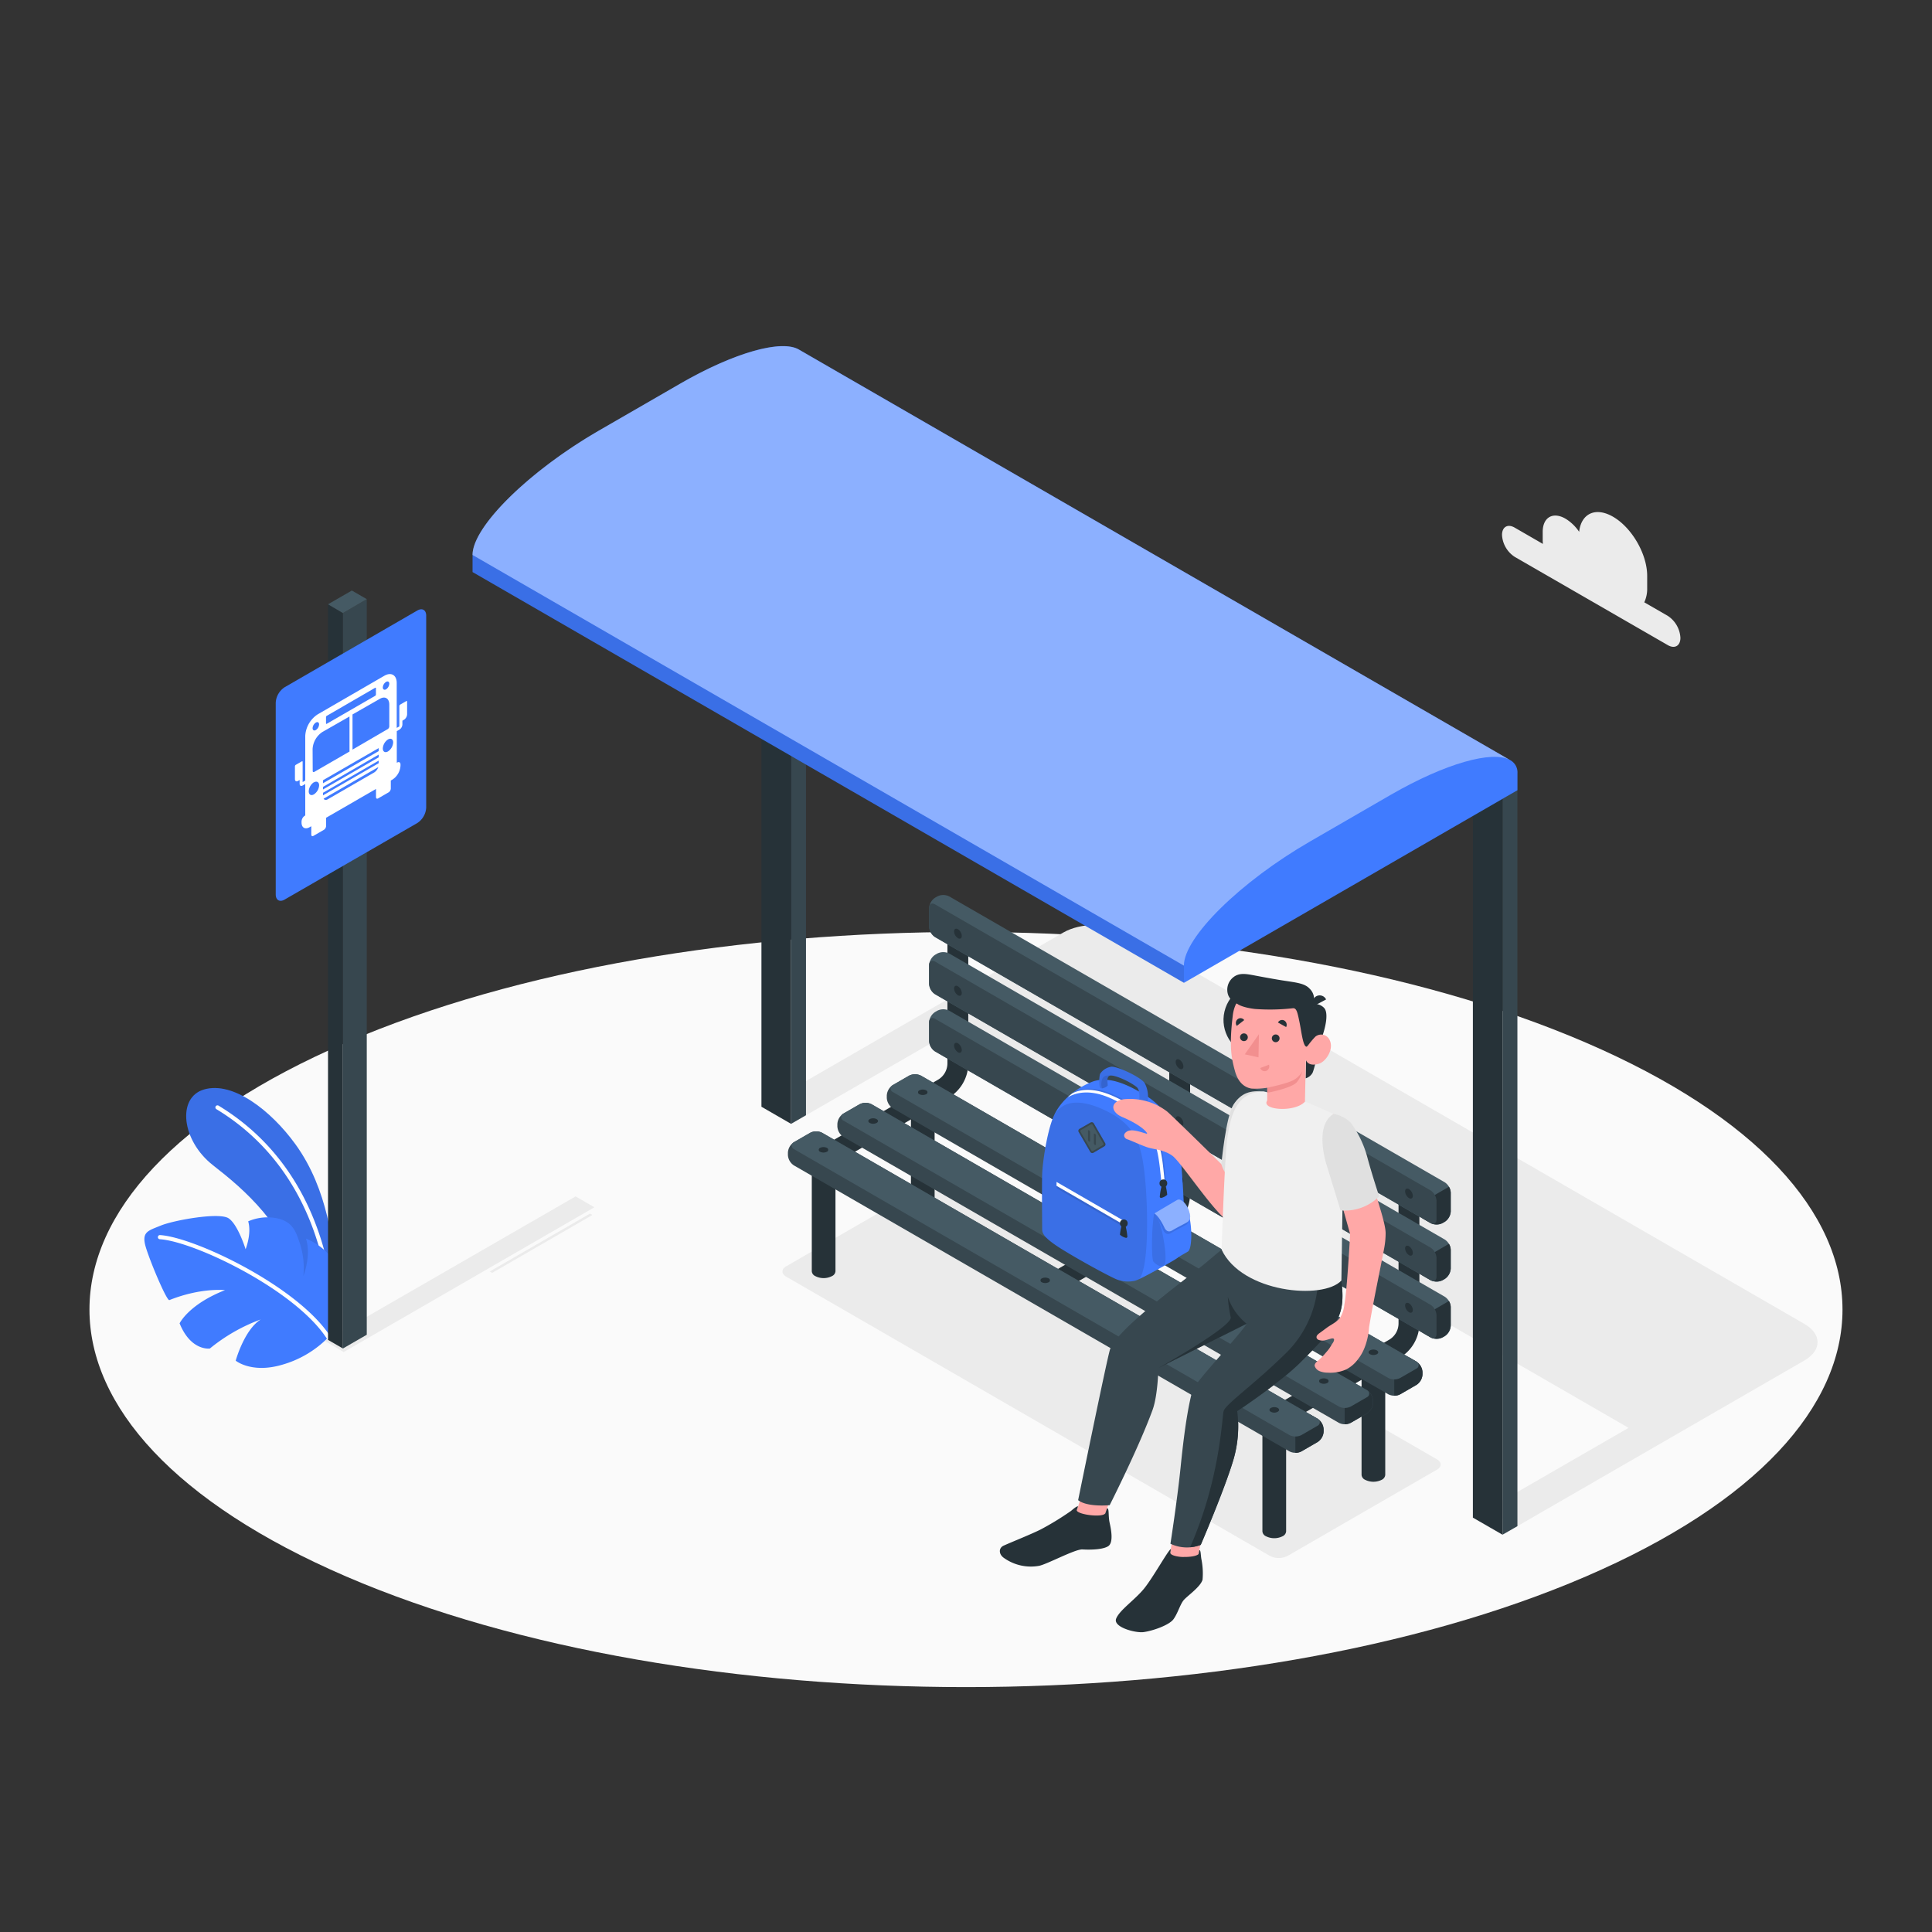 <svg xmlns="http://www.w3.org/2000/svg" viewBox="0 0 500 500"><rect x="0" y="0" width="500" height="500" fill="#333333" stroke="none"/><g id="freepik--Floor--inject-2"><path id="freepik--SUELO--inject-2" d="M89.6,408c88.59,38.16,232.21,38.16,320.8,0s88.58-100,0-138.18-232.21-38.15-320.8,0S1,369.82,89.6,408Z" style="fill:#fafafa"></path></g><g id="freepik--Shadows--inject-2"><polygon points="153.83 312.44 88.94 349.91 84.07 347.04 148.96 309.63 153.83 312.44" style="fill:#ebebeb"></polygon><polygon points="126.74 329.06 152.7 314.07 153.32 314.43 127.37 329.42 126.74 329.06" style="fill:#ebebeb"></polygon><path d="M467,352.08c4.51-2.61,4.51-6.83,0-9.44L291.54,241.34c-4.51-2.6-11.84-2.6-16.36,0l-78.12,45.08,7.67,4.43L245,267.66,421.47,369.53l-36.94,21.3,8.18,4.13Z" style="fill:#ebebeb"></path><path d="M203.45,330.39l125.18,72.27a5.13,5.13,0,0,0,4.61,0l38.65-22.32c1.28-.73,1.28-1.92,0-2.66L246.72,305.41a5.15,5.15,0,0,0-4.62,0l-38.65,22.32C202.18,328.46,202.18,329.65,203.45,330.39Z" style="fill:#ebebeb"></path></g><g id="freepik--Plants--inject-2"><g id="freepik--plants--inject-2"><path d="M87.32,329.83c-1.32-7.55-2.21-21.73-10.86-33.69-6.27-8.66-16.15-16.42-23.7-14.17-7,2.09-5.78,13.24,2.39,19.61s18.72,15.32,23.52,31.7l7.08,11.54Z" style="fill:#407BFF"></path><g style="opacity:0.1"><path d="M87.32,329.83c-1.32-7.55-2.21-21.73-10.86-33.69-6.27-8.66-16.15-16.42-23.7-14.17-7,2.09-5.78,13.24,2.39,19.61s18.72,15.32,23.52,31.7l7.08,11.54Z"></path></g><path d="M85.66,335.59a.55.55,0,0,1-.53-.47C82.29,313.49,72.22,296.87,56,287.05a.53.53,0,0,1-.18-.73.55.55,0,0,1,.74-.18C73.06,296.13,83.3,313,86.19,335a.53.53,0,0,1-.46.6Z" style="fill:#fff"></path><path d="M85,346.07a27.06,27.06,0,0,1-12,7.13C65.09,355.52,61,352.14,61,352.14s2.18-7.95,6.47-10.66A45.33,45.33,0,0,0,54.31,349s-4.9.72-7.83-6.52c0,0,2.32-4.89,11.75-8.59,0,0-6.13-.72-14.39,2.57-.61.34-4.61-9-6-13.34s.39-4.55,3.76-5.94,15.14-3.51,17.57-1.88,4.39,8,4.39,8,1.61-4,.67-7.22a12.52,12.52,0,0,1,7.44-.79c4.09.85,4.92,3.51,5.84,6.23a20.46,20.46,0,0,1,1,8.71s2.09-5.13.69-9.68a16.32,16.32,0,0,1,6.76,5.13C88.55,329.36,89.34,339.6,85,346.07Z" style="fill:#407BFF"></path><path d="M85,346.61a.56.56,0,0,1-.45-.24c-8.23-12.62-34.35-25.11-43.19-25.66a.54.54,0,0,1-.5-.57.53.53,0,0,1,.57-.5c9,.57,35.63,13.3,44,26.14a.54.54,0,0,1-.44.83Z" style="fill:#fff"></path></g></g><g id="freepik--bus-stop--inject-2"><g id="freepik--bus-stop--inject-2"><g id="freepik--toldo--inject-2"><polygon points="208.59 98.16 208.59 288.62 204.73 290.85 204.73 100.39 208.59 98.16" style="fill:#37474f"></polygon><polygon points="204.73 100.39 204.73 290.85 197.06 286.42 197.06 95.97 204.73 100.39" style="fill:#263238"></polygon><polygon points="392.71 394.97 388.85 397.18 388.85 206.73 392.7 204.51 392.71 394.97" style="fill:#37474f"></polygon><polygon points="388.85 206.73 388.85 397.18 381.18 392.76 381.18 202.3 388.85 206.73" style="fill:#263238"></polygon><path d="M390.84,196.72l-.11-.06L206.81,90.48l0,0c-4.42-2.66-16.57.6-30.9,8.88L155,111.44c-18.06,10.44-32.7,24.84-32.7,32.18h0v4.43h0l184.11,106.3h0l86.31-49.84v-4.43A3.61,3.61,0,0,0,390.84,196.72Z" style="fill:#407BFF"></path><path d="M390.73,196.66c-4.57-2.45-16.6.86-30.74,9l-20.88,12.07c-18.07,10.42-32.72,24.83-32.72,32.17L126.11,145.83l-3.83-2.21c0-7.34,14.64-21.74,32.7-32.18l20.9-12.06c14.33-8.28,26.48-11.54,30.9-8.88l0,0Z" style="fill:#fff;opacity:0.4"></path><polygon points="306.39 249.92 306.39 254.34 122.28 148.05 122.28 143.62 306.39 249.92" style="opacity:0.1"></polygon></g><g id="freepik--Chair--inject-2"><path d="M272.37,335.05a2.62,2.62,0,0,0,1.34-.36L302.8,317.9A10.35,10.35,0,0,0,308,309V275.38a2.7,2.7,0,0,0-5.4,0V309a4.91,4.91,0,0,1-2.46,4.25L271,330a2.7,2.7,0,0,0,1.36,5Z" style="fill:#263238"></path><path d="M331.75,368.58a2.76,2.76,0,0,0,1.35-.36l29.08-16.8a10.34,10.34,0,0,0,5.16-8.93V308.9a2.7,2.7,0,0,0-5.4,0v33.59a4.91,4.91,0,0,1-2.46,4.25l-29.08,16.8a2.7,2.7,0,0,0,1.35,5Z" style="fill:#263238"></path><path d="M215,301.28a2.67,2.67,0,0,0,1.35-.37l29.09-16.79a10.34,10.34,0,0,0,5.15-8.93V241.6a2.7,2.7,0,0,0-5.4,0v33.59a4.92,4.92,0,0,1-2.45,4.25l-29.09,16.8a2.7,2.7,0,0,0,1.35,5Z" style="fill:#263238"></path><path d="M326.71,365.23v31.09a1.53,1.53,0,0,0,.9,1.25,4.81,4.81,0,0,0,4.34,0,1.53,1.53,0,0,0,.9-1.25V365.23Z" style="fill:#263238"></path><path d="M352.37,350.62V381.7a1.53,1.53,0,0,0,.9,1.26,4.81,4.81,0,0,0,4.34,0,1.54,1.54,0,0,0,.89-1.26V350.62Z" style="fill:#263238"></path><path d="M210.09,297.9V329a1.51,1.51,0,0,0,.9,1.25,4.73,4.73,0,0,0,4.33,0,1.51,1.51,0,0,0,.9-1.25V297.9Z" style="fill:#263238"></path><path d="M235.75,283.28v31.09a1.52,1.52,0,0,0,.89,1.25,4.81,4.81,0,0,0,4.34,0,1.53,1.53,0,0,0,.9-1.25V283.28Z" style="fill:#263238"></path><path d="M373.35,316.52l.54-.31a3.43,3.43,0,0,0,1.56-2.7v-4.84a3.46,3.46,0,0,0-1.56-2.7L245.68,232a3.43,3.43,0,0,0-3.12,0l-.54.31a3.44,3.44,0,0,0-1.56,2.7v4.84a3.46,3.46,0,0,0,1.56,2.7l128.22,74A3.41,3.41,0,0,0,373.35,316.52Z" style="fill:#455a64"></path><path d="M368.14,311.09l6.85-3.95a3.05,3.05,0,0,1,.46,1.53v4.84a3.43,3.43,0,0,1-1.56,2.7l-.54.31a3.41,3.41,0,0,1-3.11,0l-2.1-1.21Z" style="fill:#263238"></path><path d="M370.24,308.08,242,234.06c-.86-.5-1.56-.1-1.56.9v4.84a3.46,3.46,0,0,0,1.56,2.7l128.22,74c.86.5,1.55.1,1.55-.9v-4.84A3.45,3.45,0,0,0,370.24,308.08Z" style="fill:#37474f"></path><path d="M373.35,331.33l.54-.31a3.46,3.46,0,0,0,1.56-2.7v-4.84a3.43,3.43,0,0,0-1.56-2.7l-128.21-74a3.49,3.49,0,0,0-3.12,0l-.54.31a3.46,3.46,0,0,0-1.56,2.7v4.84a3.43,3.43,0,0,0,1.56,2.7l128.22,74A3.47,3.47,0,0,0,373.35,331.33Z" style="fill:#455a64"></path><path d="M368.14,325.9l6.85-4a3.12,3.12,0,0,1,.46,1.54v4.84a3.46,3.46,0,0,1-1.56,2.7l-.54.31a3.47,3.47,0,0,1-3.11,0l-2.1-1.21Z" style="fill:#263238"></path><path d="M370.24,322.89,242,248.86c-.86-.49-1.56-.09-1.56.9v4.84a3.43,3.43,0,0,0,1.56,2.7l128.22,74c.86.49,1.55.09,1.55-.9v-4.84A3.42,3.42,0,0,0,370.24,322.89Z" style="fill:#37474f"></path><path d="M373.35,346.13l.54-.31a3.46,3.46,0,0,0,1.56-2.7v-4.84a3.44,3.44,0,0,0-1.56-2.7l-128.21-74a3.43,3.43,0,0,0-3.12,0l-.54.31a3.43,3.43,0,0,0-1.56,2.7v4.84a3.46,3.46,0,0,0,1.56,2.7l128.22,74A3.41,3.41,0,0,0,373.35,346.13Z" style="fill:#455a64"></path><path d="M368.14,340.7l6.85-4a3.12,3.12,0,0,1,.46,1.54v4.84a3.46,3.46,0,0,1-1.56,2.7l-.54.31a3.41,3.41,0,0,1-3.11,0l-2.1-1.21Z" style="fill:#263238"></path><path d="M370.24,337.69,242,263.67c-.86-.5-1.56-.1-1.56.9v4.84a3.46,3.46,0,0,0,1.56,2.7l128.22,74c.86.5,1.55.09,1.55-.9v-4.84A3.43,3.43,0,0,0,370.24,337.69Z" style="fill:#37474f"></path><path d="M368.14,355.09v.62a3.43,3.43,0,0,1-1.56,2.7l-4.19,2.42a3.43,3.43,0,0,1-3.12,0l-128.21-74a3.44,3.44,0,0,1-1.56-2.7v-.62a3.46,3.46,0,0,1,1.56-2.7l4.19-2.42a3.43,3.43,0,0,1,3.12,0l128.21,74A3.46,3.46,0,0,1,368.14,355.09Z" style="fill:#37474f"></path><path d="M360.83,353.29v7.92a3.19,3.19,0,0,0,1.56-.38l4.19-2.42a3.43,3.43,0,0,0,1.56-2.7v-.62a3.46,3.46,0,0,0-1.56-2.7l-2.1-1.21Z" style="fill:#263238"></path><path d="M359.27,356.61l-128.21-74a1,1,0,0,1,0-1.8l4.19-2.42a3.43,3.43,0,0,1,3.12,0l128.21,74a1,1,0,0,1,0,1.8l-4.19,2.42A3.43,3.43,0,0,1,359.27,356.61Z" style="fill:#455a64"></path><path d="M355.35,362.48v.62a3.46,3.46,0,0,1-1.56,2.7l-4.19,2.42a3.43,3.43,0,0,1-3.12,0l-128.22-74a3.45,3.45,0,0,1-1.55-2.7v-.62a3.42,3.42,0,0,1,1.55-2.7l4.2-2.42a3.41,3.41,0,0,1,3.11,0l128.22,74A3.44,3.44,0,0,1,355.35,362.48Z" style="fill:#37474f"></path><path d="M348,360.68v7.91a3.18,3.18,0,0,0,1.56-.37l4.19-2.42a3.46,3.46,0,0,0,1.56-2.7v-.62a3.44,3.44,0,0,0-1.56-2.7l-2.1-1.21Z" style="fill:#263238"></path><path d="M346.48,364,218.26,290a1,1,0,0,1,0-1.8l4.2-2.42a3.41,3.41,0,0,1,3.11,0l128.22,74a1,1,0,0,1,0,1.8L349.6,364A3.43,3.43,0,0,1,346.48,364Z" style="fill:#455a64"></path><path d="M342.55,369.86v.63a3.42,3.42,0,0,1-1.55,2.69l-4.2,2.43a3.47,3.47,0,0,1-3.11,0l-128.22-74a3.44,3.44,0,0,1-1.56-2.7v-.62a3.46,3.46,0,0,1,1.56-2.7l4.2-2.42a3.41,3.41,0,0,1,3.11,0l128.22,74A3.45,3.45,0,0,1,342.55,369.86Z" style="fill:#37474f"></path><path d="M335.24,368.06V376a3.27,3.27,0,0,0,1.56-.37l4.2-2.43a3.42,3.42,0,0,0,1.55-2.69v-.63a3.45,3.45,0,0,0-1.55-2.7L338.9,366Z" style="fill:#263238"></path><path d="M333.69,371.39l-128.22-74a1,1,0,0,1,0-1.8l4.2-2.42a3.41,3.41,0,0,1,3.11,0l128.22,74a1,1,0,0,1,0,1.8l-4.2,2.43A3.47,3.47,0,0,1,333.69,371.39Z" style="fill:#455a64"></path><path d="M364.64,307.74a2.23,2.23,0,0,1,1,1.74c0,.64-.45.9-1,.58a2.23,2.23,0,0,1-1-1.74C363.64,307.68,364.09,307.42,364.64,307.74Z" style="fill:#263238"></path><path d="M364.64,322.52a2.21,2.21,0,0,1,1,1.73c0,.64-.45.9-1,.58a2.23,2.23,0,0,1-1-1.74C363.64,322.45,364.09,322.2,364.64,322.52Z" style="fill:#263238"></path><path d="M364.64,337.29a2.23,2.23,0,0,1,1,1.74c0,.63-.45.89-1,.57a2.21,2.21,0,0,1-1-1.73C363.64,337.23,364.09,337,364.64,337.29Z" style="fill:#263238"></path><path d="M247.91,240.48a2.19,2.19,0,0,1,1,1.73c0,.64-.45.9-1,.58a2.21,2.21,0,0,1-1-1.73C246.91,240.42,247.36,240.16,247.91,240.48Z" style="fill:#263238"></path><path d="M247.91,255.25a2.21,2.21,0,0,1,1,1.74c0,.64-.45.9-1,.58a2.23,2.23,0,0,1-1-1.74C246.91,255.19,247.36,254.93,247.91,255.25Z" style="fill:#263238"></path><path d="M247.91,270a2.21,2.21,0,0,1,1,1.74c0,.64-.45.9-1,.58a2.23,2.23,0,0,1-1-1.74C246.91,270,247.36,269.7,247.91,270Z" style="fill:#263238"></path><path d="M356.32,349.47c.48.29.49.74,0,1a2,2,0,0,1-1.76,0c-.49-.28-.49-.73,0-1A2,2,0,0,1,356.32,349.47Z" style="fill:#263238"></path><path d="M343.49,356.92a.54.54,0,0,1,0,1,2,2,0,0,1-1.76,0,.54.54,0,0,1,0-1A2,2,0,0,1,343.49,356.92Z" style="fill:#263238"></path><path d="M330.66,364.37c.49.28.49.73,0,1a1.89,1.89,0,0,1-1.76,0c-.49-.28-.49-.73,0-1A2,2,0,0,1,330.66,364.37Z" style="fill:#263238"></path><path d="M239.69,282.18a.54.54,0,0,1,0,1,2,2,0,0,1-1.76,0,.54.54,0,0,1,0-1A2,2,0,0,1,239.69,282.18Z" style="fill:#263238"></path><path d="M226.86,289.62c.49.29.49.74,0,1a2,2,0,0,1-1.77,0c-.49-.28-.49-.73,0-1A2,2,0,0,1,226.86,289.62Z" style="fill:#263238"></path><path d="M214,297.07a.54.54,0,0,1,0,1,2,2,0,0,1-1.77,0,.54.54,0,0,1,0-1A2,2,0,0,1,214,297.07Z" style="fill:#263238"></path><path d="M305.26,274.26a2.21,2.21,0,0,1,1,1.73c0,.64-.45.9-1,.58a2.21,2.21,0,0,1-1-1.74C304.25,274.19,304.7,273.94,305.26,274.26Z" style="fill:#263238"></path><path d="M305.26,289a2.23,2.23,0,0,1,1,1.73c0,.64-.45.9-1,.58a2.19,2.19,0,0,1-1-1.73C304.25,289,304.7,288.71,305.26,289Z" style="fill:#263238"></path><path d="M305.26,303.8a2.23,2.23,0,0,1,1,1.74c0,.64-.45.9-1,.58a2.21,2.21,0,0,1-1-1.74C304.25,303.74,304.7,303.48,305.26,303.8Z" style="fill:#263238"></path><path d="M297,316a.53.53,0,0,1,0,1,1.89,1.89,0,0,1-1.76,0c-.49-.28-.49-.73,0-1A2,2,0,0,1,297,316Z" style="fill:#263238"></path><path d="M284.21,323.4a.54.54,0,0,1,0,1,2,2,0,0,1-1.76,0,.54.54,0,0,1,0-1A2,2,0,0,1,284.21,323.4Z" style="fill:#263238"></path><path d="M271.38,330.85a.54.54,0,0,1,0,1,2,2,0,0,1-1.76,0,.54.54,0,0,1,0-1A2,2,0,0,1,271.38,330.85Z" style="fill:#263238"></path></g></g></g><g id="freepik--Sign--inject-2"><g id="freepik--bus-signal--inject-2"><polygon points="88.75 158.66 88.75 348.99 84.89 346.76 84.89 156.39 88.75 158.66" style="fill:#263238"></polygon><polygon points="94.92 155.06 94.92 345.43 88.75 348.99 88.75 158.66 94.92 155.06" style="fill:#37474f"></polygon><polygon points="94.92 155.06 88.75 158.66 84.89 156.39 91.06 152.83 94.92 155.06" style="fill:#455a64"></polygon><path d="M73.66,177.86,108,158c1.27-.73,2.3-.14,2.3,1.33V209a5.09,5.09,0,0,1-2.3,4L73.66,232.81c-1.27.74-2.3.14-2.3-1.33V181.85A5.1,5.1,0,0,1,73.66,177.86Z" style="fill:#407BFF"></path><path d="M105.13,181.45l-1.56.9a.49.49,0,0,0-.22.38v3.62h0V188l-.68.38V176.75c0-2.05-1.44-2.88-3.21-1.86l-17.27,10A7.13,7.13,0,0,0,79,190.43V202l-.68.4v-1.61h0v-3.62c0-.14-.09-.2-.21-.13l-1.56.9a.49.49,0,0,0-.22.38v3.32c0,.51.36.72.8.46l.42-.24v1c0,.49.34.68.76.44l.69-.4v8.18l-.09,0a1.94,1.94,0,0,0-.87,1.51v.29c0,1.33.93,1.87,2.08,1.2l.44-.25V216c0,.36.25.5.56.32l2.7-1.56a1.24,1.24,0,0,0,.57-1v-2.12l12.92-7.46v2.12c0,.36.25.5.56.32l2.7-1.56a1.24,1.24,0,0,0,.57-1V202l.43-.25a4.6,4.6,0,0,0,2.08-3.61v-.29c0-.55-.38-.78-.86-.5l-.1.05v-8.18l.69-.4a1.67,1.67,0,0,0,.76-1.31v-1l.42-.24a1.81,1.81,0,0,0,.8-1.4v-3.32C105.34,181.44,105.25,181.38,105.13,181.45Zm-3.38,10.7a3,3,0,0,1-1.34,2.32c-.74.43-1.34.08-1.34-.77a3,3,0,0,1,1.34-2.33C101.15,190.94,101.75,191.29,101.75,192.15Zm-1.84-15.68c.46-.27.84-.05.84.48a1.87,1.87,0,0,1-.84,1.45c-.46.27-.84,0-.84-.48A1.84,1.84,0,0,1,99.91,176.47Zm.84,5.88V188a.88.88,0,0,1-.39.68L91.23,194V184.9l7-4C99.61,180.06,100.75,180.72,100.75,182.35ZM98,197.52l-14.41,8.32v-.67L98,196.85Zm0-3.91v.78l-14.41,8.32v-.78ZM98,196l-14.41,8.32v-.67L98,195.29ZM84.37,185.59a.41.41,0,0,1,.19-.33L97.09,178c.11-.06.2,0,.2.11v1.64a.42.42,0,0,1-.2.33l-12.53,7.24c-.11.06-.19,0-.19-.11ZM81.74,187c.46-.27.84-.05.84.48a1.85,1.85,0,0,1-.84,1.45c-.46.27-.84.05-.84-.48A1.85,1.85,0,0,1,81.74,187Zm-.84,6.85a5.65,5.65,0,0,1,2.55-4.42l7-4v9.07l-9.12,5.27c-.22.12-.4,0-.4-.23Zm.34,8.63c.74-.43,1.35-.08,1.35.77a3,3,0,0,1-1.35,2.33c-.74.43-1.34.08-1.34-.78A3,3,0,0,1,81.24,202.44Zm3.58,4.38c-.47.27-.88.18-1.07-.16l14.16-8.18a2.65,2.65,0,0,1-1.08,1.4Z" style="fill:#fff"></path></g></g><g id="freepik--Character--inject-2"><g id="freepik--character--inject-2"><g id="freepik--Backpack--inject-2"><path d="M293.8,331.44c1.51-.39,9.56-5,10.38-5.53s2.44-1.71,2.44-3.69c0-1.77-.18-18.35-1.62-26.36a18.65,18.65,0,0,0-8.28-12.22c-5-3.1-10-5.35-14.29-3.59s-8.11,5-9.78,8.92-2.82,11.76-2.93,14.79,0,13.43,0,14.35.16,2.13,5.14,5.21,11.84,6.78,14,7.73A8.12,8.12,0,0,0,293.8,331.44Z" style="fill:#407BFF"></path><path d="M295,285.8c.46.26,1.79-.39,2-.72a7.65,7.65,0,0,0-.74-4.75c-1-1.57-7.18-4.46-8.71-4.25a4.25,4.25,0,0,0-2.84,1.82c-.19.4-.4,3.05,0,3.59s1.81-.29,1.93-.52-.46-2.17.54-2.57,5.21,1.46,7,2.94c.76.64.72,2.23.69,3S294.81,285.66,295,285.8Z" style="fill:#407BFF"></path><path d="M295,285.8c.46.26,1.79-.39,2-.72a7.65,7.65,0,0,0-.74-4.75c-1-1.57-7.18-4.46-8.71-4.25a4.25,4.25,0,0,0-2.84,1.82c-.19.4-.4,3.05,0,3.59s1.81-.29,1.93-.52-.46-2.17.54-2.57,5.21,1.46,7,2.94c.76.64.72,2.23.69,3S294.81,285.66,295,285.8Z" style="opacity:0.1"></path><path d="M296.29,304.48c-.89-8.62-2.49-13.65-10.92-17.41s-11.7-.55-12.89,2.32c-1.58,4-2.65,11.44-2.76,14.37s0,13.43,0,14.35.16,2.13,5.14,5.21,11.84,6.78,14,7.73a8.12,8.12,0,0,0,5,.39,6.86,6.86,0,0,0,1-.39C297.4,327.7,297.1,312.34,296.29,304.48Z" style="opacity:0.1"></path><path d="M276.64,283.71c2.2-1.29,5.81-2.14,11.11.22,9.48,4.22,11.89,9.51,12.84,18.77.18,1.7.43,3.72.54,5.9l.78-.47c-.11-2.35-.33-4.36-.53-6.18-1-9.35-3.85-14.51-12.91-18.55-5-2.23-8.31-1.93-10.49-.84A17.32,17.32,0,0,0,276.64,283.71Z" style="opacity:0.1"></path><path d="M276.31,284c2.2-1.29,5.81-2.14,11.11.22,9.48,4.22,11.89,9.51,12.84,18.77.18,1.7.43,3.72.54,5.9l.78-.47c-.11-2.35-.33-4.36-.53-6.18-1-9.35-3.85-14.51-12.91-18.55-5-2.23-8.4-1.86-10.57-.76A13.45,13.45,0,0,0,276.31,284Z" style="fill:#fff"></path><path d="M279.38,292.14l2.86-1.64a.63.63,0,0,1,.84.23l2.94,5.11a.61.61,0,0,1-.23.84L283,298.33a.62.62,0,0,1-.84-.22l-3-5.14A.6.6,0,0,1,279.38,292.14Z" style="fill:#37474f"></path><path d="M282.45,297.75l-2.82-4.87a.3.3,0,0,1,.11-.42l2.6-1.48a.32.32,0,0,1,.42.11l2.78,4.85a.3.3,0,0,1-.11.42l-2.56,1.5A.32.32,0,0,1,282.45,297.75Z" style="fill:#455a64"></path><path d="M281.84,295.42h0a.57.57,0,0,1-.27-.43v-2.33c0-.15.12-.2.27-.12h0a.58.58,0,0,1,.28.43v2.33C282.12,295.45,282,295.5,281.84,295.42Z" style="fill:#37474f"></path><path d="M283.36,296.29h0a.55.55,0,0,1-.27-.43v-2.33c0-.15.12-.2.27-.11h0a.57.57,0,0,1,.27.43v2.33C283.63,296.33,283.51,296.38,283.36,296.29Z" style="fill:#37474f"></path><path d="M300.62,307a14.63,14.63,0,0,0-.47,2.74c0,.19.25.29.33.29a3.41,3.41,0,0,0,1.6-.83,15.57,15.57,0,0,0-.43-2.34Z" style="fill:#263238"></path><circle cx="301.08" cy="306.24" r="1" style="fill:#263238"></circle><path d="M287.58,278.35c-1.09-.1-2.12,0-2.38,1.09a3.55,3.55,0,0,0,0,2.23,2.58,2.58,0,0,0,1.47-.7c.13-.24-.46-2.17.54-2.57a1,1,0,0,1,.37,0Z" style="opacity:0.1"></path><path d="M298.72,314l5.82-3.39a.92.92,0,0,1,1,.07,7,7,0,0,1,2.24,4.08c.85,3.69.62,8.57-.33,9.13l-6.3,3.67c-.94.56-2.28-.61-2.62-1C297.89,325.73,298.06,317,298.72,314Z" style="fill:#407BFF"></path><path d="M298.72,314s1.19,1,2,4.67,1.38,8.34.43,8.89-2.28-.61-2.62-1C297.89,325.73,298.06,317,298.72,314Z" style="opacity:0.1"></path><path d="M305.27,311.23c.7.35,1.87,1.28,2.39,3.78a1.88,1.88,0,0,1-.59,1.9c-.48.34-2.66,1.38-4,2.19-1.18.71-1.79-.23-2.05-.81h0c-.43-1-.81-1.85-1.14-2.47a5.18,5.18,0,0,0-1.13-1.82l5.61-2.72A1,1,0,0,1,305.27,311.23Z" style="opacity:0.1"></path><path d="M304.62,310.56a1,1,0,0,1,.94,0c.69.34,1.87,1.28,2.39,3.78a1.85,1.85,0,0,1-.59,1.89c-.48.34-2.66,1.38-4,2.2-1.18.7-1.79-.23-2.05-.82h0c-1.43-3-2.56-3.58-2.56-3.58Z" style="fill:#407BFF"></path><path d="M304.62,310.56a1,1,0,0,1,.94,0c.69.34,1.87,1.28,2.39,3.78a1.85,1.85,0,0,1-.59,1.89c-.48.34-2.66,1.38-4,2.2-1.18.7-1.79-.23-2.05-.82h0c-1.43-3-2.56-3.58-2.56-3.58Z" style="fill:#fff;opacity:0.4"></path><polygon points="273.43 305.88 290.73 315.88 290.73 316.9 273.43 306.9 273.43 305.88" style="fill:#fff"></polygon><polygon points="273.43 307.5 290.73 317.49 290.73 316.9 273.43 306.9 273.43 307.5" style="opacity:0.1"></polygon><path d="M291.3,317.33a14.86,14.86,0,0,1,.46,2.74c0,.19-.25.29-.32.29a3.41,3.41,0,0,1-1.6-.83,15.57,15.57,0,0,1,.43-2.34Z" style="fill:#263238"></path><circle cx="290.84" cy="316.6" r="1" style="fill:#263238"></circle></g><g id="freepik--Personaje--inject-2"><polygon points="309.3 406.9 302.3 406.18 303.75 395.48 311.33 396.19 309.3 406.9" style="fill:#ffa8a7"></polygon><path d="M302.89,401.84l.13-.95c-.69.26-4.56,7.31-6.93,10.23s-6.36,5.57-7.23,7.78,5,3.76,7.07,3.49c2.42-.32,6.65-1.81,7.76-3.33s1.71-3.79,2.61-4.9,4.38-3.43,4.92-5.34a18.58,18.58,0,0,0-.26-5.11c-.26-1.25-.15-2.62-.58-2.52l-.19,1c-.53.54-2.21.77-3.8.75C305.37,403,302.84,402.62,302.89,401.84Z" style="fill:#263238"></path><polygon points="285.6 393.05 278.2 392.3 282.02 380.78 289.87 380.57 285.6 393.05" style="fill:#ffa8a7"></polygon><path d="M279,389.83c-.35,0-.89.39-1.82,1.19a73.79,73.79,0,0,1-7.84,4.8c-2.51,1.26-7.38,3.19-9.58,4.18-1.38.62-1.32,2.28.11,3.23a12,12,0,0,0,9.07,2c2.25-.5,9.35-4.36,11.21-4.24s5.31.08,6.68-.86.74-4.28.35-6c-.42-1.89-.06-3.9-.69-3.77l-.44,1.29c-.8,1.22-7.48.27-7.38-.83Z" style="fill:#263238"></path><path d="M347,330.27c1.47,10.33-.51,12.32-10.33,22.22-5.29,5.33-16.46,12.74-16.46,12.74a30.72,30.72,0,0,1-1.13,13c-2.39,7.82-8.32,21.59-8.32,21.59a10,10,0,0,1-7.85-.3s1.79-11.49,2.62-19.71c1.3-13,2.43-17.36,3-19.76.5-2.11,11.8-13.9,14.1-17.44L299.79,354s-.11,7-1.49,10.84c-3.57,9.8-11.12,24.7-11.12,24.7s-5.75.58-8.16-1.3c0,0,7.32-35.9,8.23-38.94,1.6-5.3,20.95-19.21,24.91-22.56,2.26-1.92,4.79-4,4.79-4Z" style="fill:#37474f"></path><path d="M347,330.27l-6.05-1.5.18,1.87A27.78,27.78,0,0,1,333,350c-8.59,8.47-15.91,13.42-16.34,15.25s-.93,17.64-8.66,35.17a10.07,10.07,0,0,0,2.74-.62s5.93-13.77,8.32-21.59a30.72,30.72,0,0,0,1.13-13s11.17-7.41,16.46-12.74C346.47,342.59,348.45,340.6,347,330.27Z" style="fill:#263238"></path><path d="M322.61,342.57a15.29,15.29,0,0,1-4.85-6.93,35,35,0,0,0,.75,5.27c.58,2.3-18.72,13.13-18.72,13.13Z" style="fill:#263238"></path><path d="M318.21,303.36s-13.63-13.44-16.12-15.67a15.79,15.79,0,0,0-11.36-3.19c-3.52.6-3.33,3.3-.28,4.59,5,2.12,6.54,4.07,6.41,4.29s-3.61-1.44-5.09-.61-.71,1.89,0,2.09,3.75,1.63,5.38,2.13,4,.54,6.22,2.09S314.3,314,318,316.14s4.2-12.48,4.2-12.48Z" style="fill:#ffa8a7"></path><path d="M327.09,282.54c-3.38-.45-5.88.27-7.86,3.32s-3.14,15.42-3.14,15.42.71,3,3,4S327.09,282.54,327.09,282.54Z" style="fill:#e0e0e0"></path><path d="M345.14,288.29s2.34,1.92,2.34,8v13.11l-.33,22c-4.69,5.1-25.79,3.17-31-8,0,0,.76-23.55,1.46-28.71,1-7,2.72-12.07,9.48-12.22l10.32,2.4Z" style="fill:#f0f0f0"></path><path d="M351.27,352a8.66,8.66,0,0,1-2.92,2.43,10.24,10.24,0,0,1-4.75.81,5.5,5.5,0,0,1-2.09-.39,2.2,2.2,0,0,1-1.27-1.33c-.1-.6.52-1.11.94-1.45a16.75,16.75,0,0,0,1.95-2c.3-.34.6-.69.87-1.06s.6-1,.9-1.41c.17-.25.6-1,.18-1.18a.74.74,0,0,0-.53,0c-.54.13-1.06.32-1.61.44a2.86,2.86,0,0,1-1.64-.08.91.91,0,0,1-.55-.5.78.78,0,0,1,.14-.72,2.31,2.31,0,0,1,.56-.52l1.87-1.38c1.23-.92,2.69-1.47,3.6-2.79a8.34,8.34,0,0,0,1-3.25c.72-3.69,1.49-18.26,1.49-18.26l-4.76-16.95s-4.4-9.09.48-14.07c2.25,1,4.89.8,7.78,10.79,2.07,7.17,5.69,16.83,5.69,20a21.49,21.49,0,0,1-.39,4c-1.33,7-2.67,13.08-3.86,20.13-.1.61-.08,1.22-.19,1.81C353.42,349.26,352.06,351,351.27,352Z" style="fill:#ffa8a7"></path><path d="M345.14,288.29a8.19,8.19,0,0,1,4.49,2.33,27,27,0,0,1,4.3,9.13c1.17,4.33,3,9.87,3,9.87a12.5,12.5,0,0,1-10,3.62l-3.58-11.66S339.93,291.32,345.14,288.29Z" style="fill:#e0e0e0"></path><circle cx="326.15" cy="263.97" r="9.5" transform="translate(-5.69 520.75) rotate(-76.72)" style="fill:#263238"></circle><path d="M341.69,269.64s-1.45,6.84-2,8a3.09,3.09,0,0,1-1.79,1.44l.1-4.81Z" style="fill:#263238"></path><path d="M339.87,259.83a3.39,3.39,0,0,1,2.79,1c1.2,1.22.53,5.06-1,8.82L339,270Z" style="fill:#263238"></path><path d="M338.13,270c.55.33,1.33-.73,2-1.44a2.39,2.39,0,0,1,4,.65c1.13,2.37-1,5.5-2.72,6.05-3,.95-3.46-1-3.46-1l-.23,10.84c-2.59,2.89-11.44,2.2-9.77-.29v-3.3a18.68,18.68,0,0,1-4.06.21c-2.21-.34-3.6-2.09-4.27-4.48-1.07-3.84-1.48-6.94-.57-14.5,1-8.28,10.64-8.37,15.84-5.1S338.13,270,338.13,270Z" style="fill:#ffa8a7"></path><path d="M338.13,270.88c.27,0,1.33-1.74,2-2.36.95-.87-.27-8.69-.27-8.69a3.7,3.7,0,0,0-.92-3.95c-1.3-1.43-3.47-1.59-7.18-2.17-1.95-.31-4.9-.85-6.84-1.22-2.32-.43-4.25-.88-5.88.54a4.11,4.11,0,0,0-1.14,4.61,3.59,3.59,0,0,0,.66,1,3.81,3.81,0,0,0,1.67,1.16s1,.89,4.53,1.32a52.22,52.22,0,0,0,9.75-.18c1-.14,1.24.85,1.79,3.55C336.8,266.84,337.2,270.86,338.13,270.88Z" style="fill:#263238"></path><path d="M339.86,260.44l3.33-1.78a1.83,1.83,0,0,0-2.52-.84A2,2,0,0,0,339.86,260.44Z" style="fill:#263238"></path><path d="M328,281.49s4.93-1,6.65-1.91a5.66,5.66,0,0,0,2.39-2.36,7.6,7.6,0,0,1-1.36,2.78c-1.26,1.62-7.68,2.81-7.68,2.81Z" style="fill:#f28f8f"></path><path d="M329.15,268.72a1,1,0,1,0,1-1A1,1,0,0,0,329.15,268.72Z" style="fill:#263238"></path><path d="M330.74,264.63l2.11,1.17a1.27,1.27,0,0,0-.49-1.69A1.18,1.18,0,0,0,330.74,264.63Z" style="fill:#263238"></path><path d="M328.41,275.55l-2.26.85a1.19,1.19,0,0,0,1.54.75A1.26,1.26,0,0,0,328.41,275.55Z" style="fill:#f28f8f"></path><path d="M320.08,265.5,322,264a1.17,1.17,0,0,0-1.68-.25A1.28,1.28,0,0,0,320.08,265.5Z" style="fill:#263238"></path><path d="M320.93,268.44a1,1,0,0,0,1,1,1,1,0,0,0,1-1,1,1,0,1,0-2,0Z" style="fill:#263238"></path><polygon points="325.81 267.65 325.7 273.64 322.15 272.86 325.81 267.65" style="fill:#f28f8f"></polygon></g></g></g><g id="freepik--Cloud--inject-2"><path id="freepik--Nube--inject-2" d="M392,136.55l7.31,4.22a8.14,8.14,0,0,1-.06-1v-2.12c0-3.77,2.64-5.3,5.91-3.41a11.42,11.42,0,0,1,3.52,3.39c.53-4.74,4.25-6.51,8.77-3.9,4.88,2.82,8.84,9.67,8.84,15.31v3.17a8.32,8.32,0,0,1-.75,3.67l6.07,3.5a7.26,7.26,0,0,1,3.28,5.68c0,2.09-1.47,2.94-3.28,1.89L392,144.11a7.23,7.23,0,0,1-3.28-5.67C388.73,136.35,390.2,135.5,392,136.55Z" style="fill:#ebebeb"></path></g></svg>